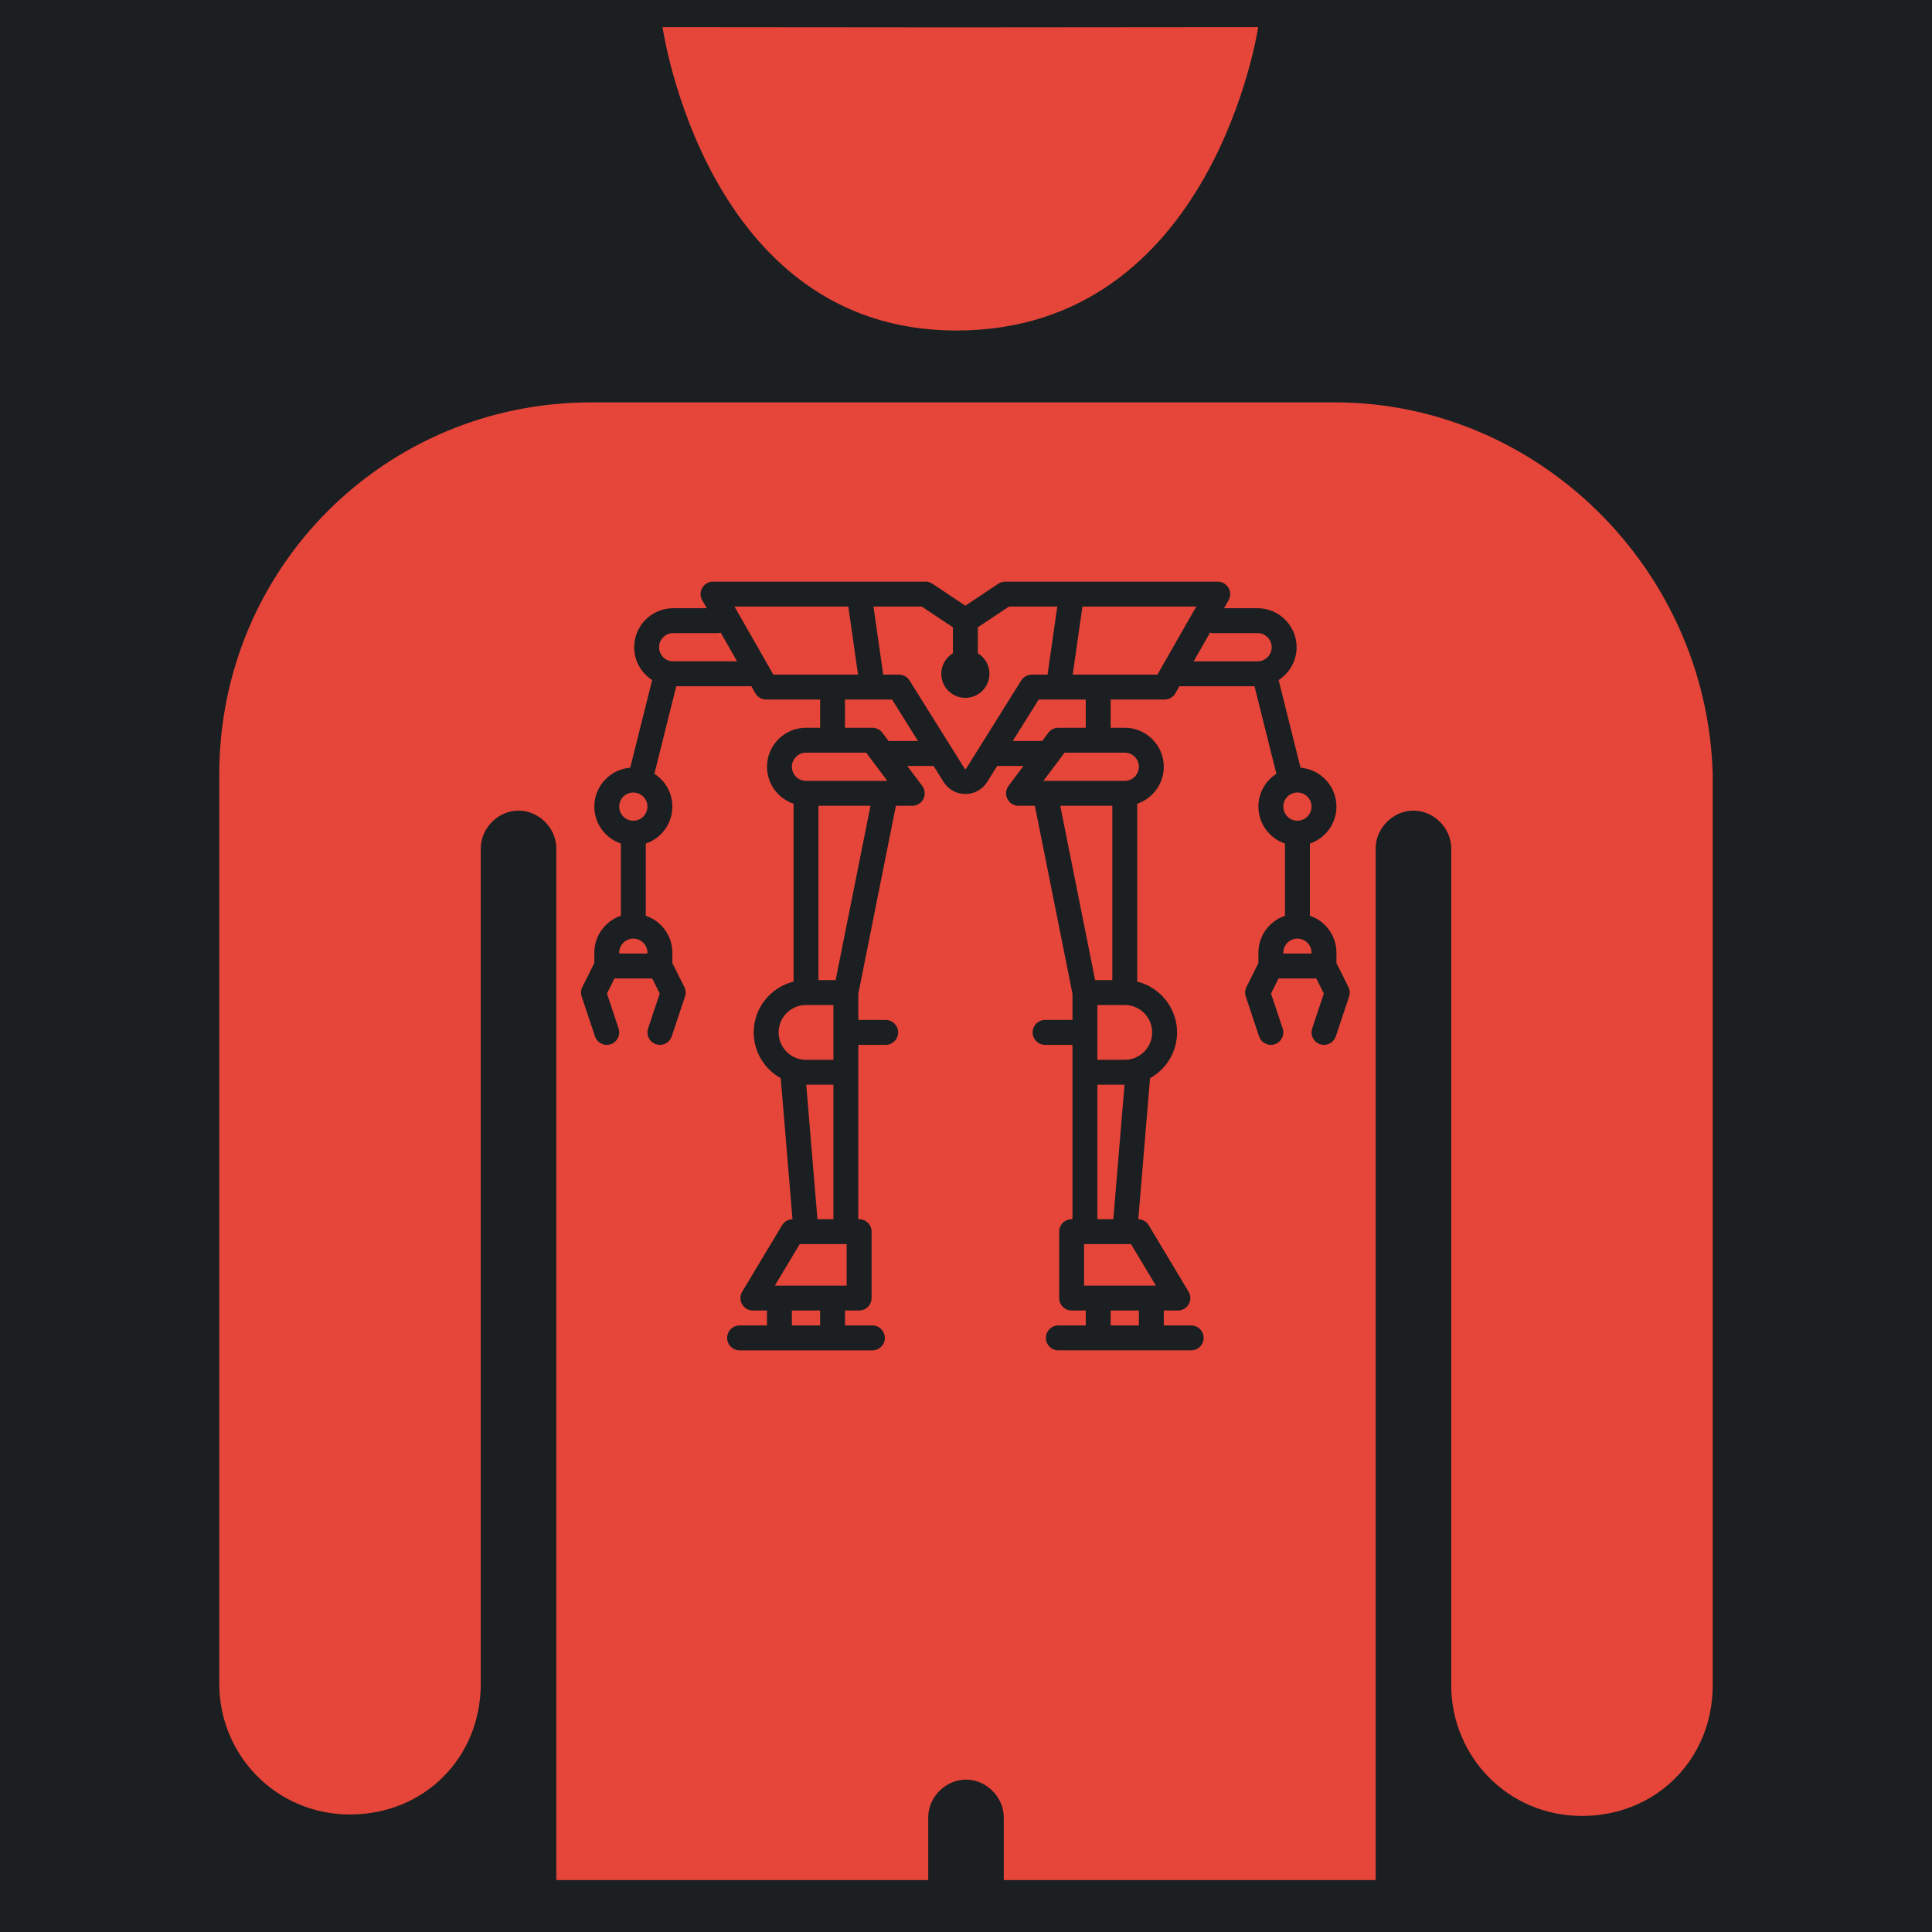 <?xml version="1.0" encoding="UTF-8" standalone="no"?>
<!-- Uploaded to SVGRepo https://www.svgrepo.com -->

<svg
   version="1.2"
   id="Layer_1"
   x="0px"
   y="0px"
   viewBox="-421 153 512 512"
   xml:space="preserve"
   sodipodi:docname="default-implanted-linearframe.svg"
   width="512"
   height="512"
   inkscape:version="1.2.2 (b0a8486541, 2022-12-01)"
   xmlns:inkscape="http://www.inkscape.org/namespaces/inkscape"
   xmlns:sodipodi="http://sodipodi.sourceforge.net/DTD/sodipodi-0.dtd"
   xmlns="http://www.w3.org/2000/svg"
   xmlns:svg="http://www.w3.org/2000/svg"><defs
   id="defs7"><filter
     style="color-interpolation-filters:sRGB;"
     inkscape:label="Drop Shadow"
     id="filter1006"
     x="-0.192"
     y="-0.155"
     width="1.374"
     height="1.301"><feFlood
       flood-opacity="1"
       flood-color="rgb(58,63,94)"
       result="flood"
       id="feFlood996" /><feComposite
       in="flood"
       in2="SourceGraphic"
       operator="out"
       result="composite1"
       id="feComposite998" /><feGaussianBlur
       in="composite1"
       stdDeviation="15"
       result="blur"
       id="feGaussianBlur1000" /><feOffset
       dx="0"
       dy="0"
       result="offset"
       id="feOffset1002" /><feComposite
       in="offset"
       in2="SourceGraphic"
       operator="atop"
       result="composite2"
       id="feComposite1004" /></filter><filter
     style="color-interpolation-filters:sRGB;"
     inkscape:label="Drop Shadow"
     id="filter1122"
     x="-0.052"
     y="-0.042"
     width="1.104"
     height="1.084"><feFlood
       flood-opacity="1"
       flood-color="rgb(58,63,94)"
       result="flood"
       id="feFlood1112" /><feComposite
       in="flood"
       in2="SourceGraphic"
       operator="out"
       result="composite1"
       id="feComposite1114" /><feGaussianBlur
       in="composite1"
       stdDeviation="8.556"
       result="blur"
       id="feGaussianBlur1116" /><feOffset
       dx="0"
       dy="0"
       result="offset"
       id="feOffset1118" /><feComposite
       in="offset"
       in2="SourceGraphic"
       operator="atop"
       result="composite2"
       id="feComposite1120" /></filter></defs><sodipodi:namedview
   id="namedview5"
   pagecolor="#505050"
   bordercolor="#eeeeee"
   borderopacity="1"
   inkscape:pageshadow="0"
   inkscape:pageopacity="0"
   inkscape:pagecheckerboard="0"
   showgrid="false"
   showguides="true"
   inkscape:guide-bbox="true"
   inkscape:zoom="1.4142136"
   inkscape:cx="262.33661"
   inkscape:cy="233.34523"
   inkscape:window-width="1716"
   inkscape:window-height="1386"
   inkscape:window-x="1440"
   inkscape:window-y="702"
   inkscape:window-maximized="1"
   inkscape:current-layer="Layer_1"
   inkscape:showpageshadow="2"
   inkscape:deskcolor="#505050" />

<g
   id="g439"
   transform="translate(-421,153)"
   style="fill:#1b1f21;fill-opacity:1"><g
     id="g8"
     style="fill:#1b1f21;fill-opacity:1">
</g><g
     id="g10"
     style="fill:#1b1f21;fill-opacity:1">
</g><g
     id="g12"
     style="fill:#1b1f21;fill-opacity:1">
</g><g
     id="g14"
     style="fill:#1b1f21;fill-opacity:1">
</g><g
     id="g16"
     style="fill:#1b1f21;fill-opacity:1">
</g><g
     id="g18"
     style="fill:#1b1f21;fill-opacity:1">
</g><g
     id="g20"
     style="fill:#1b1f21;fill-opacity:1">
</g><g
     id="g22"
     style="fill:#1b1f21;fill-opacity:1">
</g><g
     id="g24"
     style="fill:#1b1f21;fill-opacity:1">
</g><g
     id="g26"
     style="fill:#1b1f21;fill-opacity:1">
</g><g
     id="g28"
     style="fill:#1b1f21;fill-opacity:1">
</g><g
     id="g30"
     style="fill:#1b1f21;fill-opacity:1">
</g><g
     id="g32"
     style="fill:#1b1f21;fill-opacity:1">
</g><g
     id="g34"
     style="fill:#1b1f21;fill-opacity:1">
</g><g
     id="g36"
     style="fill:#1b1f21;fill-opacity:1">
</g><g
     id="g1182"
     transform="translate(131.265,78.461)"
     style="fill:#1b1f21;fill-opacity:1"><g
       id="g14-6"
       style="fill:#1b1f21;fill-opacity:1">
</g><g
       id="g16-7"
       style="fill:#1b1f21;fill-opacity:1">
</g><g
       id="g18-5"
       style="fill:#1b1f21;fill-opacity:1">
</g><g
       id="g20-3"
       style="fill:#1b1f21;fill-opacity:1">
</g><g
       id="g22-5"
       style="fill:#1b1f21;fill-opacity:1">
</g><g
       id="g24-6"
       style="fill:#1b1f21;fill-opacity:1">
</g><g
       id="g26-2"
       style="fill:#1b1f21;fill-opacity:1">
</g><g
       id="g28-9"
       style="fill:#1b1f21;fill-opacity:1">
</g><g
       id="g30-1"
       style="fill:#1b1f21;fill-opacity:1">
</g><g
       id="g32-27"
       style="fill:#1b1f21;fill-opacity:1">
</g><g
       id="g34-09"
       style="fill:#1b1f21;fill-opacity:1">
</g><g
       id="g36-3"
       style="fill:#1b1f21;fill-opacity:1">
</g><g
       id="g38"
       style="fill:#1b1f21;fill-opacity:1">
</g><g
       id="g40"
       style="fill:#1b1f21;fill-opacity:1">
</g><g
       id="g42"
       style="fill:#1b1f21;fill-opacity:1">
</g><g
       id="g541"
       transform="translate(26.047,-8.003)"
       style="fill:#1b1f21;fill-opacity:1"><g
         id="g20-6"
         style="fill:#1b1f21;fill-opacity:1">
</g><g
         id="g22-7"
         style="fill:#1b1f21;fill-opacity:1">
</g><g
         id="g24-5"
         style="fill:#1b1f21;fill-opacity:1">
</g><g
         id="g26-3"
         style="fill:#1b1f21;fill-opacity:1">
</g><g
         id="g28-5"
         style="fill:#1b1f21;fill-opacity:1">
</g><g
         id="g30-6"
         style="fill:#1b1f21;fill-opacity:1">
</g><g
         id="g32-2"
         style="fill:#1b1f21;fill-opacity:1">
</g><g
         id="g34-9"
         style="fill:#1b1f21;fill-opacity:1">
</g><g
         id="g36-1"
         style="fill:#1b1f21;fill-opacity:1">
</g><g
         id="g38-2"
         style="fill:#1b1f21;fill-opacity:1">
</g><g
         id="g40-7"
         style="fill:#1b1f21;fill-opacity:1">
</g><g
         id="g42-0"
         style="fill:#1b1f21;fill-opacity:1">
</g><g
         id="g44"
         style="fill:#1b1f21;fill-opacity:1">
</g><g
         id="g46"
         style="fill:#1b1f21;fill-opacity:1">
</g><g
         id="g48"
         style="fill:#1b1f21;fill-opacity:1">
</g><g
         id="g319"
         transform="translate(-157.313,-70.459)"
         style="fill:#1b1f21;fill-opacity:1"><g
           id="g949"
           style="fill:#1b1f21;fill-opacity:1"><path
             d="M 0,0 H 512 V 512 H 0 Z"
             fill="#b90202"
             fill-opacity="1"
             id="path902"
             style="fill:#1b1f21;fill-opacity:1" /><g
             id="g1524"
             transform="matrix(0.653,0.651,-0.651,0.653,760.96,405.168)"
             style="fill:#1b1f21;fill-opacity:1"><g
               class=""
               id="g1513"
               style="fill:#1b1f21;fill-opacity:1" /></g><g
             id="g1741"
             transform="matrix(0.731,-0.725,0.725,0.731,174.722,-127.529)"
             style="fill:#1b1f21;fill-opacity:1"><g
               class=""
               id="g1730"
               style="fill:#1b1f21;fill-opacity:1" /></g></g><g
           id="g10-6"
           style="fill:#1b1f21;fill-opacity:1">
</g><g
           id="g12-7"
           style="fill:#1b1f21;fill-opacity:1">
</g><g
           id="g14-9"
           style="fill:#1b1f21;fill-opacity:1">
</g><g
           id="g16-5"
           style="fill:#1b1f21;fill-opacity:1">
</g><g
           id="g18-3"
           style="fill:#1b1f21;fill-opacity:1">
</g><g
           id="g20-5"
           style="fill:#1b1f21;fill-opacity:1">
</g><g
           id="g22-6"
           style="fill:#1b1f21;fill-opacity:1">
</g><g
           id="g24-2"
           style="fill:#1b1f21;fill-opacity:1">
</g><g
           id="g26-9"
           style="fill:#1b1f21;fill-opacity:1">
</g><g
           id="g28-1"
           style="fill:#1b1f21;fill-opacity:1">
</g><g
           id="g30-2"
           style="fill:#1b1f21;fill-opacity:1">
</g><g
           id="g32-7"
           style="fill:#1b1f21;fill-opacity:1">
</g><g
           id="g34-0"
           style="fill:#1b1f21;fill-opacity:1">
</g><g
           id="g36-9"
           style="fill:#1b1f21;fill-opacity:1">
</g><g
           id="g38-3"
           style="fill:#1b1f21;fill-opacity:1">
</g></g></g></g><g
     id="g1551"
     transform="matrix(0.512,0,0,0.512,124.854,126.079)"
     style="fill:#1b1f21;fill-opacity:1"><g
       id="g1478"
       style="fill:#1b1f21;fill-opacity:1">
	<g
   id="g1476"
   style="fill:#1b1f21;fill-opacity:1">
		
	</g>
</g><g
       id="g1484"
       style="fill:#1b1f21;fill-opacity:1">
	<g
   id="g1482"
   style="fill:#1b1f21;fill-opacity:1">
		
	</g>
</g><g
       id="g1490"
       style="fill:#1b1f21;fill-opacity:1">
	<g
   id="g1488"
   style="fill:#1b1f21;fill-opacity:1">
		
	</g>
</g><g
       id="g1492"
       style="fill:#1b1f21;fill-opacity:1">
</g><g
       id="g1494"
       style="fill:#1b1f21;fill-opacity:1">
</g><g
       id="g1496"
       style="fill:#1b1f21;fill-opacity:1">
</g><g
       id="g1498"
       style="fill:#1b1f21;fill-opacity:1">
</g><g
       id="g1500"
       style="fill:#1b1f21;fill-opacity:1">
</g><g
       id="g1502"
       style="fill:#1b1f21;fill-opacity:1">
</g><g
       id="g1504"
       style="fill:#1b1f21;fill-opacity:1">
</g><g
       id="g1506"
       style="fill:#1b1f21;fill-opacity:1">
</g><g
       id="g1508"
       style="fill:#1b1f21;fill-opacity:1">
</g><g
       id="g1510"
       style="fill:#1b1f21;fill-opacity:1">
</g><g
       id="g1512"
       style="fill:#1b1f21;fill-opacity:1">
</g><g
       id="g1514"
       style="fill:#1b1f21;fill-opacity:1">
</g><g
       id="g1516"
       style="fill:#1b1f21;fill-opacity:1">
</g><g
       id="g1518"
       style="fill:#1b1f21;fill-opacity:1">
</g><g
       id="g1520"
       style="fill:#1b1f21;fill-opacity:1">
</g></g></g><path
   id="path2"
   style="fill:#e64539;fill-opacity:1;stroke-width:3.85;filter:url(#filter1122)"
   d="m 333.43,7.186 -80.207,0.068 h -0.002 l -77.637,-0.064 c 0,0 11.344,80.402 77.82,80.402 68.162,0 80.025,-80.406 80.025,-80.406 z M 156.672,106.637 c -54.67,0 -98.563,43.89 -98.563,98.561 v 241.01 c 0,18.865 15.015,34.65 34.65,34.65 19.635,0 34.65,-15.015 34.65,-34.65 v -221.375 c 0,-5.39 4.622,-10.01 10.012,-10.01 5.39,0 10.008,4.62 10.008,10.01 v 273.4 h 98.561 v -16.605 c 0,-5.39 4.622,-10.01 10.012,-10.01 5.39,0 10.008,4.62 10.008,10.01 v 16.605 h 98.559 V 224.832 c 0,-5.39 4.622,-10.01 10.012,-10.01 5.39,0 10.01,4.62 10.01,10.01 V 446.592 c 0,18.865 15.015,34.65 34.65,34.65 19.635,0 34.65,-15.015 34.65,-34.65 V 205.197 c -1.54,-54.67 -46.586,-98.561 -100.102,-98.561 z m 32.283,47.504 h 56.32 c 0.651,0 1.288,0.193 1.83,0.555 l 8.729,5.82 8.73,-5.82 c 0.542,-0.362 1.179,-0.555 1.83,-0.555 h 56.318 c 1.176,10e-6 2.265,0.627 2.855,1.645 0.59,1.018 0.594,2.272 0.01,3.293 l -1.201,2.104 h 8.896 c 5.701,0 10.34,4.638 10.34,10.34 0,3.648 -1.902,6.859 -4.764,8.699 l 5.809,23.236 c 5.316,0.422 9.514,4.879 9.514,10.303 -10e-6,4.548 -2.952,8.416 -7.039,9.797 v 19.127 c 4.088,1.381 7.039,5.249 7.039,9.797 v 2.74 l 3.172,6.344 c 0.392,0.783 0.456,1.688 0.18,2.52 l -3.52,10.561 c -0.461,1.382 -1.749,2.256 -3.131,2.256 -0.346,0 -0.697,-0.055 -1.043,-0.17 -1.729,-0.576 -2.664,-2.445 -2.088,-4.174 l 3.088,-9.264 -1.996,-3.992 h -10.002 l -1.996,3.992 3.088,9.264 c 0.576,1.729 -0.359,3.597 -2.088,4.174 -1.729,0.576 -3.597,-0.357 -4.174,-2.086 l -3.52,-10.561 c -0.277,-0.83 -0.212,-1.737 0.18,-2.52 l 3.17,-6.344 v -2.74 c 0,-4.548 2.953,-8.416 7.041,-9.797 v -19.127 c -4.088,-1.381 -7.041,-5.249 -7.041,-9.797 0,-3.648 1.903,-6.858 4.766,-8.699 l -5.801,-23.199 h -19.896 l -1.062,1.857 c -0.588,1.028 -1.681,1.662 -2.865,1.662 h -14.299 v 7.48 h 3.74 c 5.701,0 10.34,4.638 10.34,10.34 0,4.548 -2.953,8.416 -7.041,9.797 v 47.143 c 6.054,1.485 10.561,6.954 10.561,13.459 0,5.213 -2.895,9.761 -7.16,12.127 l -3.113,37.377 c 1.133,0.023 2.179,0.623 2.764,1.598 l 10.559,17.6 c 0.612,1.019 0.629,2.289 0.043,3.324 -0.586,1.034 -1.682,1.674 -2.871,1.674 h -3.74 v 3.959 h 7.26 c 1.822,0 3.299,1.478 3.299,3.301 0,1.822 -1.476,3.299 -3.299,3.299 h -35.199 c -1.822,0 -3.301,-1.476 -3.301,-3.299 0,-1.822 1.478,-3.301 3.301,-3.301 h 7.26 v -3.959 h -3.74 c -1.822,0 -3.301,-1.478 -3.301,-3.301 v -17.6 c 0,-1.822 1.478,-3.299 3.301,-3.299 h 0.219 v -46.199 h -7.26 c -1.822,0 -3.299,-1.478 -3.299,-3.301 0,-1.822 1.476,-3.301 3.299,-3.301 h 7.26 v -6.932 l -9.965,-49.826 h -4.334 c -1.25,0 -2.392,-0.706 -2.951,-1.824 -0.559,-1.118 -0.44,-2.457 0.311,-3.457 l 3.961,-5.279 h -6.971 l -2.646,4.232 c -1.254,2.007 -3.416,3.207 -5.783,3.207 -2.367,0 -4.529,-1.2 -5.783,-3.207 l -2.646,-4.232 h -6.971 l 3.961,5.279 c 0.75,1 0.87,2.339 0.311,3.457 -0.559,1.118 -1.701,1.824 -2.951,1.824 h -4.334 l -9.965,49.826 v 6.932 h 7.26 c 1.822,0 3.299,1.478 3.299,3.301 0,1.822 -1.476,3.301 -3.299,3.301 h -7.26 v 46.199 h 0.219 c 1.822,0 3.301,1.476 3.301,3.299 v 17.6 c 0,1.822 -1.478,3.301 -3.301,3.301 h -3.738 v 3.959 h 7.26 c 1.822,0 3.299,1.478 3.299,3.301 0,1.822 -1.476,3.301 -3.299,3.301 h -35.201 c -1.822,0 -3.299,-1.478 -3.299,-3.301 0,-1.822 1.476,-3.301 3.299,-3.301 h 7.262 v -3.959 h -3.74 c -1.189,0 -2.285,-0.639 -2.871,-1.674 -0.586,-1.034 -0.571,-2.305 0.041,-3.324 l 10.561,-17.6 c 0.585,-0.975 1.63,-1.575 2.764,-1.598 l -3.115,-37.377 c -4.265,-2.366 -7.16,-6.914 -7.16,-12.127 -10e-6,-6.505 4.507,-11.974 10.561,-13.459 v -47.143 c -4.088,-1.381 -7.039,-5.249 -7.039,-9.797 0,-5.701 4.638,-10.34 10.34,-10.34 h 3.738 v -7.48 h -14.299 c -1.184,0 -2.278,-0.634 -2.865,-1.662 l -1.061,-1.857 h -19.896 l -5.801,23.197 c 2.862,1.841 4.764,5.053 4.764,8.701 0,4.548 -2.953,8.416 -7.041,9.797 v 19.127 c 4.088,1.381 7.041,5.249 7.041,9.797 v 2.74 l 3.172,6.344 c 0.391,0.783 0.454,1.689 0.178,2.52 l -3.52,10.561 c -0.461,1.382 -1.749,2.256 -3.131,2.256 -0.346,0 -0.697,-0.055 -1.043,-0.17 -1.729,-0.576 -2.664,-2.445 -2.088,-4.174 l 3.088,-9.264 -1.996,-3.994 h -10 l -1.998,3.994 3.088,9.264 c 0.576,1.729 -0.357,3.597 -2.086,4.174 -1.729,0.576 -3.597,-0.357 -4.174,-2.086 l -3.521,-10.561 c -0.277,-0.83 -0.212,-1.737 0.18,-2.52 l 3.172,-6.344 v -2.74 c 0,-4.548 2.952,-8.416 7.039,-9.797 v -19.127 c -4.088,-1.381 -7.039,-5.249 -7.039,-9.797 0,-5.423 4.197,-9.88 9.514,-10.303 l 5.809,-23.236 c -2.862,-1.841 -4.764,-5.051 -4.764,-8.699 0,-5.701 4.638,-10.34 10.34,-10.34 h 8.896 l -1.201,-2.104 c -0.584,-1.021 -0.579,-2.275 0.012,-3.293 0.59,-1.017 1.677,-1.645 2.854,-1.645 z m 5.688,6.602 10.307,18.039 h 22.439 l -2.576,-18.039 z m 36.838,0 2.576,18.039 h 4.178 c 1.138,0 2.196,0.586 2.799,1.551 l 14.615,23.383 c 0.024,0.039 0.064,0.104 0.186,0.104 0.122,0 0.163,-0.065 0.188,-0.104 l 14.613,-23.383 c 0.603,-0.965 1.661,-1.551 2.799,-1.551 h 4.178 l 2.578,-18.039 h -12.797 l -8.258,5.506 v 6.863 c 1.843,1.12 3.08,3.14 3.08,5.449 0,3.518 -2.863,6.381 -6.381,6.381 -3.518,0 -6.379,-2.863 -6.379,-6.381 0,-2.309 1.237,-4.329 3.08,-5.449 v -6.863 l -8.26,-5.506 z m 55.375,0 -2.576,18.039 h 22.439 l 10.309,-18.039 z M 191,167.67 c -0.267,0.07 -0.545,0.111 -0.834,0.111 h -11.771 c -2.062,0 -3.738,1.678 -3.738,3.74 0,2.062 1.676,3.74 3.738,3.74 h 16.943 z m 129.668,0 -4.336,7.592 h 16.941 c 2.062,0 3.74,-1.678 3.74,-3.74 0,-2.062 -1.678,-3.74 -3.74,-3.74 h -11.77 c -0.289,0 -0.569,-0.042 -0.836,-0.111 z m -96.732,17.711 v 7.48 h 7.26 c 1.039,0 2.015,0.489 2.639,1.32 l 1.65,2.199 h 7.795 l -6.875,-11 h -5.209 -0.006 -0.008 z m 51.328,0 -6.875,11 h 7.795 l 1.65,-2.199 c 0.623,-0.831 1.602,-1.32 2.641,-1.32 h 7.26 v -7.48 h -7.248 -0.008 -0.006 z m -61.668,14.08 c -2.062,0 -3.74,1.678 -3.74,3.74 0,2.062 1.678,3.74 3.74,3.74 h 21.09 0.021 0.447 l -5.609,-7.48 z m 68.527,0 -5.609,7.48 h 0.453 0.01 21.098 c 2.062,0 3.74,-1.678 3.74,-3.74 h -0.002 c 0,-2.062 -1.676,-3.74 -3.738,-3.74 z m -114.287,10.559 c -2.062,0 -3.74,1.678 -3.74,3.74 0,2.062 1.678,3.74 3.74,3.74 2.062,0 3.74,-1.678 3.74,-3.74 0,-2.062 -1.678,-3.74 -3.74,-3.74 z m 175.996,0 c -2.062,0 -3.738,1.678 -3.738,3.74 0,2.062 1.676,3.74 3.738,3.74 2.062,0 3.74,-1.678 3.74,-3.74 0,-2.062 -1.678,-3.74 -3.74,-3.74 z m -126.938,3.521 v 46.199 h 4.555 l 9.24,-46.199 z m 64.084,0 9.24,46.199 h 4.555 v -46.199 z m -113.143,35.199 c -2.062,0 -3.74,1.678 -3.74,3.74 v 0.219 h 7.48 v -0.219 c 0,-2.062 -1.678,-3.74 -3.74,-3.74 z m 175.996,0 c -2.062,0 -3.738,1.678 -3.738,3.74 v 0.219 h 7.479 v -0.219 c 0,-2.062 -1.678,-3.74 -3.74,-3.74 z M 213.596,266.34 c -4.003,0 -7.26,3.257 -7.26,7.26 0,4.003 3.257,7.26 7.26,7.26 h 7.26 v -14.52 z m 77.219,0 v 14.52 h 7.26 c 4.003,0 7.26,-3.257 7.26,-7.26 0,-4.003 -3.257,-7.26 -7.26,-7.26 z m -77.152,21.119 2.969,35.641 h 4.225 v -35.641 z m 77.152,0 v 35.641 h 4.223 l 2.971,-35.641 z m -78.871,42.24 -6.6,11 H 224.375 v -11 h -10.779 -0.004 -0.004 z m 75.35,0 v 11 h 19.031 l -6.6,-11 h -1.643 -0.004 -0.006 z m -77.438,17.6 v 3.959 h 7.479 v -3.959 z m 84.479,0 v 3.959 h 7.48 v -3.959 z"
   transform="translate(-421,153)"
   sodipodi:nodetypes="ccccscssssssssccsssccsssssccsssscccsccccssccsccsccccscsccccccccccsccsccccsccssccscccccsccssssssccssssccssscccscccccscccccscccsssccssssccsscsssccscccccsccssccsccccsccsccccsccccccccccccsccsccsscccscccccccsccsccscccccsssccccccccccssssccccsssscccsccccccccccccsccccccsssccccsccccsccscssssssssssccccccccccssccssssccsssssccsccsssccccccccccccccccccccccccccccccccccccc" /><g
   id="g2623"
   transform="matrix(0.388,0,0,0.388,-267.377,341.84)" /><g
   id="g366"
   transform="matrix(0.649,0,0,0.649,-256.691,316.547)"><g
     id="g309">
	<g
   id="g307">
		
		
		
	</g>
</g><g
     id="g311">
</g><g
     id="g313">
</g><g
     id="g315">
</g><g
     id="g317">
</g><g
     id="g319-3">
</g><g
     id="g321">
</g><g
     id="g323">
</g><g
     id="g325">
</g><g
     id="g327">
</g><g
     id="g329">
</g><g
     id="g331">
</g><g
     id="g333">
</g><g
     id="g335">
</g><g
     id="g337">
</g><g
     id="g339">
</g></g><g
   id="g314"
   transform="matrix(0.355,0,0,0.355,-255.988,318.013)"><g
     id="g249">
	<g
   id="g247">
		
	</g>
</g><g
     id="g255">
	<g
   id="g253">
		
	</g>
</g><g
     id="g257">
</g><g
     id="g259">
</g><g
     id="g261">
</g><g
     id="g263">
</g><g
     id="g265">
</g><g
     id="g267">
</g><g
     id="g269">
</g><g
     id="g271">
</g><g
     id="g273">
</g><g
     id="g275">
</g><g
     id="g277">
</g><g
     id="g279">
</g><g
     id="g281">
</g><g
     id="g283">
</g><g
     id="g285">
</g></g><g
   id="g428"
   transform="translate(-693.895,-151.79)"><g
     id="g6"
     transform="matrix(17.295,0,0,17.295,-11.965,157.478)"><path
       fill="none"
       d="M 0,0 H 24 V 24 H 0 Z"
       id="path2-7" /></g><g
     style="fill:none"
     id="g923"
     transform="matrix(3.861,-1.524,0,3.861,275.512,284.069)" /><g
     style="fill:none"
     id="g923-6"
     transform="matrix(1.524,3.861,-3.861,0,213.789,263.598)" /><g
     style="fill:none"
     id="g198"
     transform="matrix(4.248,0,1.683,4.248,116.365,251.6)" /><g
     style="fill:none"
     id="g198-3"
     transform="matrix(-4.248,0,-1.683,4.248,394.77,251.55)" /></g><g
   id="g1311"
   transform="translate(14.302,385.362)"><g
     id="g1260">
</g><g
     id="g1262">
</g><g
     id="g1264">
</g><g
     id="g1266">
</g><g
     id="g1268">
</g><g
     id="g1270">
</g><g
     id="g1272">
</g><g
     id="g1274">
</g><g
     id="g1276">
</g><g
     id="g1278">
</g><g
     id="g1280">
</g><g
     id="g1282">
</g><g
     id="g1284">
</g><g
     id="g1286">
</g><g
     id="g1288">
</g></g><g
   id="g539"
   transform="matrix(0.753,0,0,0.753,-125.007,766.567)"
   style="fill:#000000"><title
     id="title535">Layer 1</title><g
     id="svg_4"
     transform="matrix(0.143,0,0,-0.149,658.907,101.695)"
     style="fill:#000000" /></g></svg>
